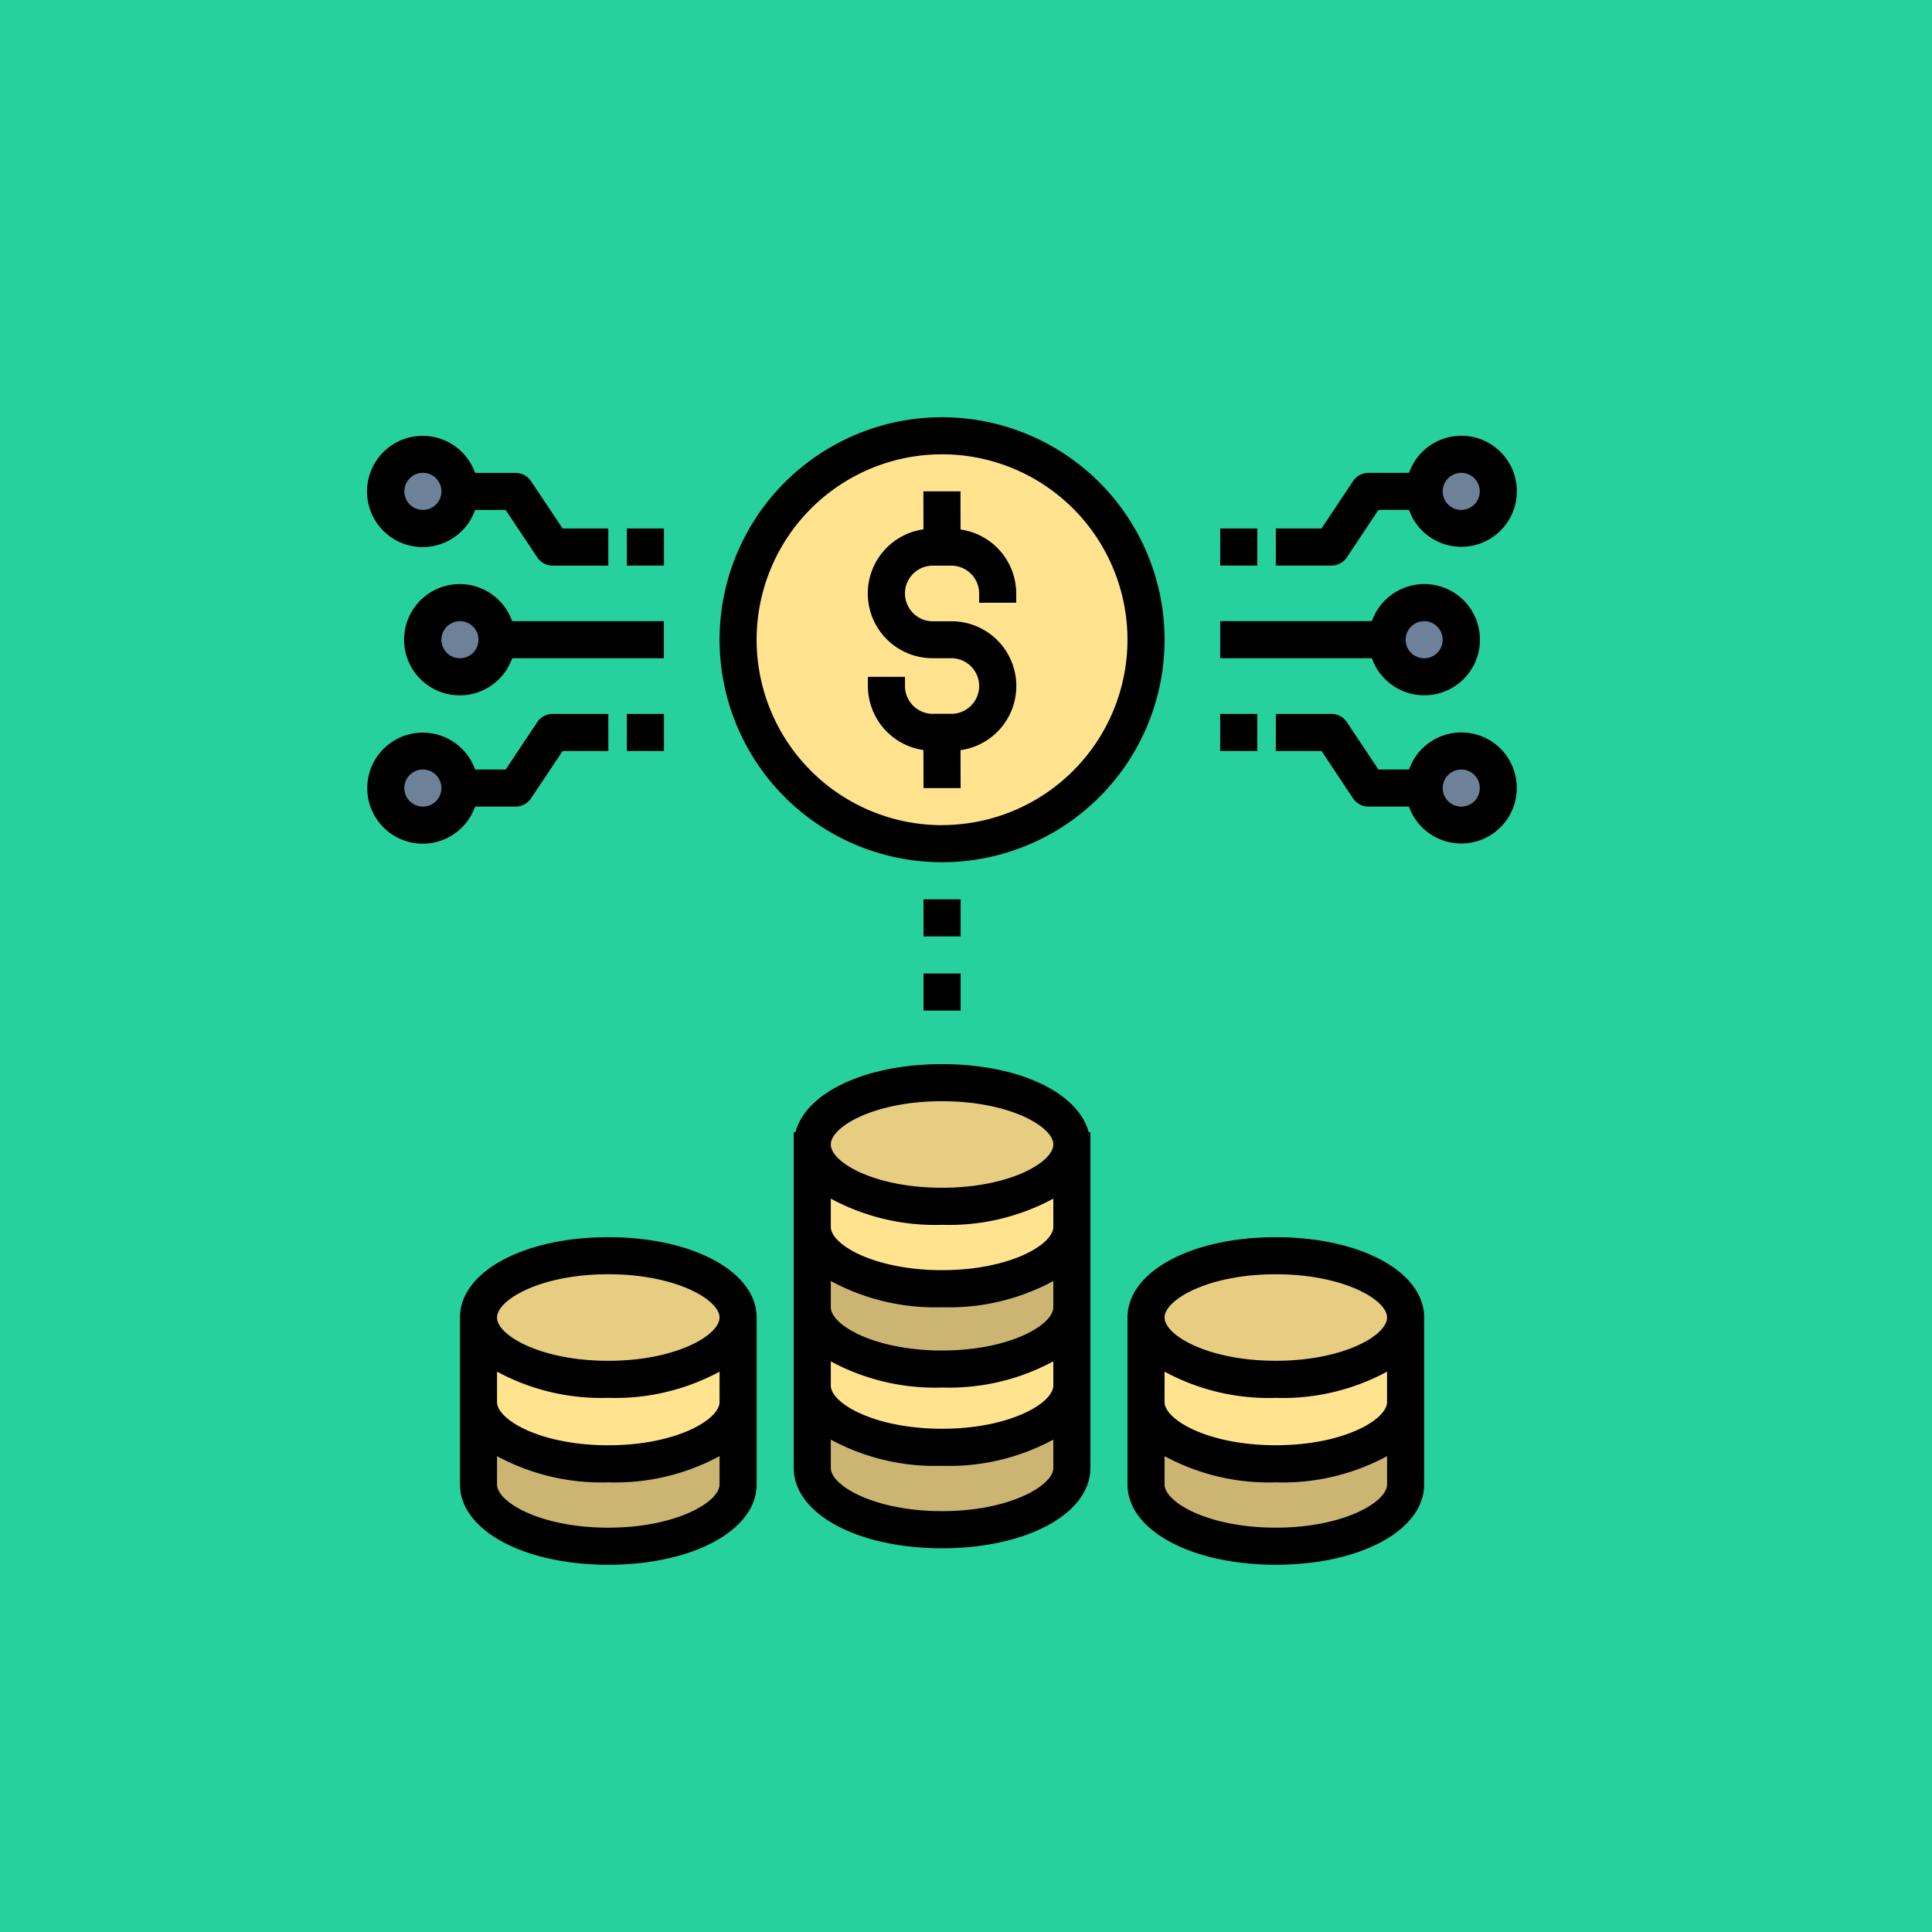 <svg xmlns="http://www.w3.org/2000/svg" width="121" height="121" viewBox="0 0 121 121">
  <g id="Grupo_96613" data-name="Grupo 96613" transform="translate(-1020 -3920)">
    <rect id="Rectángulo_34162" data-name="Rectángulo 34162" width="121" height="121" transform="translate(1020 3920)" fill="#26d19e"/>
    <g id="moneda-digital" transform="translate(1042.235 3945.074)">
      <g id="Grupo_95205" data-name="Grupo 95205" transform="translate(2.201 3.313)">
        <circle id="Elipse_5712" data-name="Elipse 5712" cx="2.323" cy="2.323" r="2.323" fill="#6d8299"/>
        <circle id="Elipse_5713" data-name="Elipse 5713" cx="2.323" cy="2.323" r="2.323" transform="translate(2.323 9.29)" fill="#6d8299"/>
        <circle id="Elipse_5714" data-name="Elipse 5714" cx="2.323" cy="2.323" r="2.323" transform="translate(0 18.58)" fill="#6d8299"/>
        <circle id="Elipse_5715" data-name="Elipse 5715" cx="2.323" cy="2.323" r="2.323" transform="translate(65.031 18.58)" fill="#6d8299"/>
        <circle id="Elipse_5716" data-name="Elipse 5716" cx="2.323" cy="2.323" r="2.323" transform="translate(62.708 9.29)" fill="#6d8299"/>
        <circle id="Elipse_5717" data-name="Elipse 5717" cx="2.323" cy="2.323" r="2.323" transform="translate(65.031)" fill="#6d8299"/>
      </g>
      <circle id="Elipse_5718" data-name="Elipse 5718" cx="12.774" cy="12.774" r="12.774" transform="translate(24.265 2.152)" fill="#ffe38f"/>
      <path id="Trazado_122982" data-name="Trazado 122982" d="M51.129,46.333C46.639,46.333,43,48.066,43,50.2V60.655c0,2.138,3.639,3.871,8.129,3.871s8.129-1.733,8.129-3.871V50.2C59.258,48.066,55.618,46.333,51.129,46.333Z" transform="translate(6.813 7.301)" fill="#ffe38f"/>
      <path id="Trazado_122983" data-name="Trazado 122983" d="M51.129,58.093C46.639,58.093,43,56.36,43,54.222v5.161c0,2.138,3.639,3.871,8.129,3.871s8.129-1.733,8.129-3.871V54.222C59.258,56.36,55.618,58.093,51.129,58.093Z" transform="translate(6.813 8.573)" fill="#ccb473"/>
      <path id="Trazado_122984" data-name="Trazado 122984" d="M33.129,37C28.639,37,25,38.725,25,40.853V61.017c0,2.128,3.639,3.853,8.129,3.853s8.129-1.725,8.129-3.853V40.853c0-2.128-3.639-3.853-8.129-3.853Z" transform="translate(3.91 5.796)" fill="#ffe38f"/>
      <ellipse id="Elipse_5719" data-name="Elipse 5719" cx="8.129" cy="3.87" rx="8.129" ry="3.87" transform="translate(28.91 42.796)" fill="#e6cd81"/>
      <ellipse id="Elipse_5720" data-name="Elipse 5720" cx="8.129" cy="3.87" rx="8.129" ry="3.87" transform="translate(49.813 53.635)" fill="#e6cd81"/>
      <path id="Trazado_122985" data-name="Trazado 122985" d="M33.129,57.2C28.639,57.2,25,55.471,25,53.333v5.05c0,2.128,3.639,3.853,8.129,3.853s8.129-1.725,8.129-3.853v-5.05C41.258,55.471,37.618,57.2,33.129,57.2Z" transform="translate(3.91 8.43)" fill="#ccb473"/>
      <path id="Trazado_122986" data-name="Trazado 122986" d="M33.129,48.649c-4.489,0-8.129-1.733-8.129-3.871V49.81c0,2.138,3.639,3.871,8.129,3.871s8.129-1.733,8.129-3.871V44.778C41.258,46.916,37.618,48.649,33.129,48.649Z" transform="translate(3.91 7.05)" fill="#ccb473"/>
      <path id="Trazado_122987" data-name="Trazado 122987" d="M15.129,46.333C10.639,46.333,7,48.066,7,50.2V60.655c0,2.138,3.639,3.871,8.129,3.871s8.129-1.733,8.129-3.871V50.2C23.258,48.066,19.618,46.333,15.129,46.333Z" transform="translate(1.008 7.301)" fill="#ffe38f"/>
      <path id="Trazado_122988" data-name="Trazado 122988" d="M15.129,58.093C10.639,58.093,7,56.36,7,54.222v5.161c0,2.138,3.639,3.871,8.129,3.871s8.129-1.733,8.129-3.871V54.222C23.258,56.36,19.618,58.093,15.129,58.093Z" transform="translate(1.008 8.573)" fill="#ccb473"/>
      <ellipse id="Elipse_5721" data-name="Elipse 5721" cx="8.129" cy="3.87" rx="8.129" ry="3.87" transform="translate(8.008 53.635)" fill="#e6cd81"/>
      <path id="Trazado_122989" data-name="Trazado 122989" d="M5.765,50.311V60.763c0,2.869,3.994,5.032,9.29,5.032s9.29-2.163,9.29-5.032V50.311c0-2.869-3.994-5.032-9.29-5.032s-9.29,2.163-9.29,5.032ZM22.022,60.763c0,1.1-2.714,2.709-6.968,2.709s-6.968-1.6-6.968-2.709V58.992a13.719,13.719,0,0,0,6.968,1.641,13.719,13.719,0,0,0,6.968-1.641Zm0-5.161c0,1.1-2.714,2.709-6.968,2.709s-6.968-1.6-6.968-2.709V53.7a13.719,13.719,0,0,0,6.968,1.641A13.719,13.719,0,0,0,22.022,53.7Zm0-5.29c0,1.1-2.714,2.709-6.968,2.709s-6.968-1.6-6.968-2.709S10.8,47.6,15.055,47.6,22.022,49.207,22.022,50.311Z" transform="translate(0.808 7.131)"/>
      <path id="Trazado_122990" data-name="Trazado 122990" d="M41.765,50.311V60.763c0,2.869,3.994,5.032,9.29,5.032s9.29-2.163,9.29-5.032V50.311c0-2.869-3.994-5.032-9.29-5.032S41.765,47.442,41.765,50.311Zm9.29-2.709c4.254,0,6.968,1.6,6.968,2.709s-2.714,2.709-6.968,2.709-6.968-1.6-6.968-2.709S46.8,47.6,51.055,47.6Zm-6.968,6.1a13.719,13.719,0,0,0,6.968,1.641A13.719,13.719,0,0,0,58.022,53.7v1.9c0,1.1-2.714,2.709-6.968,2.709s-6.968-1.6-6.968-2.709Zm0,5.29a13.719,13.719,0,0,0,6.968,1.641,13.719,13.719,0,0,0,6.968-1.641v1.771c0,1.1-2.714,2.709-6.968,2.709s-6.968-1.6-6.968-2.709Z" transform="translate(6.614 7.131)"/>
      <path id="Trazado_122991" data-name="Trazado 122991" d="M23.875,40.208h-.11V61.236c0,2.868,3.994,5.032,9.29,5.032s9.29-2.164,9.29-5.032V40.208h-.11c-.647-2.476-4.371-4.262-9.18-4.262s-8.532,1.786-9.18,4.262Zm9.18-1.939c4.254,0,6.968,1.606,6.968,2.71s-2.714,2.709-6.968,2.709-6.968-1.6-6.968-2.709S28.8,38.268,33.055,38.268Zm-6.968,6.1a13.719,13.719,0,0,0,6.968,1.641,13.719,13.719,0,0,0,6.968-1.641V46.14c0,1.1-2.714,2.709-6.968,2.709s-6.968-1.6-6.968-2.709Zm0,5.161a13.719,13.719,0,0,0,6.968,1.641,13.719,13.719,0,0,0,6.968-1.641v1.641c0,1.1-2.714,2.709-6.968,2.709s-6.968-1.6-6.968-2.709Zm0,5.032A13.719,13.719,0,0,0,33.055,56.2a13.719,13.719,0,0,0,6.968-1.641v1.513c0,1.1-2.714,2.709-6.968,2.709s-6.968-1.6-6.968-2.709Zm0,4.9a13.719,13.719,0,0,0,6.968,1.641,13.719,13.719,0,0,0,6.968-1.641v1.771c0,1.1-2.714,2.709-6.968,2.709s-6.968-1.6-6.968-2.709Z" transform="translate(3.711 5.626)"/>
      <path id="Trazado_122992" data-name="Trazado 122992" d="M33.7,1.057A13.935,13.935,0,1,0,47.635,14.992,13.935,13.935,0,0,0,33.7,1.057Zm0,25.548A11.613,11.613,0,1,1,45.312,14.992,11.613,11.613,0,0,1,33.7,26.6Z" transform="translate(3.066)"/>
      <path id="Trazado_122993" data-name="Trazado 122993" d="M6.251,10.057A3.484,3.484,0,1,0,9.52,14.7h9.5V12.38H9.52a3.478,3.478,0,0,0-3.27-2.323Zm0,4.645a1.161,1.161,0,1,1,1.161-1.161A1.161,1.161,0,0,1,6.251,14.7Z" transform="translate(0.322 1.451)"/>
      <path id="Trazado_122994" data-name="Trazado 122994" d="M11.023,4.9a1.162,1.162,0,0,0-.966-.517H7.52a3.484,3.484,0,1,0,0,2.323H9.435l1.978,2.967a1.162,1.162,0,0,0,.966.517h3.484V7.863H13ZM4.251,6.7A1.161,1.161,0,1,1,5.412,5.541,1.161,1.161,0,0,1,4.251,6.7Z" transform="translate(0 0.161)"/>
      <path id="Trazado_122995" data-name="Trazado 122995" d="M4.248,25.186a3.478,3.478,0,0,0,3.27-2.323h2.537a1.161,1.161,0,0,0,.966-.517L13,19.38h2.862V17.057H12.377a1.161,1.161,0,0,0-.966.517L9.433,20.541H7.518a3.478,3.478,0,1,0-3.27,4.645Zm0-4.645A1.161,1.161,0,1,1,3.087,21.7a1.161,1.161,0,0,1,1.161-1.161Z" transform="translate(0.002 2.58)"/>
      <path id="Trazado_122996" data-name="Trazado 122996" d="M61.377,18.218a3.478,3.478,0,0,0-3.27,2.323H56.192l-1.978-2.967a1.162,1.162,0,0,0-.966-.517H49.765V19.38h2.862L54.6,22.346a1.162,1.162,0,0,0,.966.517h2.537a3.478,3.478,0,1,0,3.27-4.645Zm0,4.645A1.161,1.161,0,1,1,62.539,21.7,1.161,1.161,0,0,1,61.377,22.863Z" transform="translate(7.904 2.58)"/>
      <path id="Trazado_122997" data-name="Trazado 122997" d="M46.765,14.7h9.5a3.484,3.484,0,1,0,0-2.323h-9.5ZM59.539,12.38a1.161,1.161,0,1,1-1.161,1.161A1.161,1.161,0,0,1,59.539,12.38Z" transform="translate(7.42 1.451)"/>
      <path id="Trazado_122998" data-name="Trazado 122998" d="M61.377,2.057a3.478,3.478,0,0,0-3.27,2.323H55.571A1.161,1.161,0,0,0,54.6,4.9L52.627,7.863H49.765v2.323h3.484a1.161,1.161,0,0,0,.966-.517L56.192,6.7h1.915a3.478,3.478,0,1,0,3.27-4.645Zm0,4.645a1.161,1.161,0,1,1,1.161-1.161A1.161,1.161,0,0,1,61.377,6.7Z" transform="translate(7.904 0.161)"/>
      <path id="Trazado_122999" data-name="Trazado 122999" d="M14.765,7.057h2.323V9.38H14.765Z" transform="translate(2.26 0.968)"/>
      <path id="Trazado_123000" data-name="Trazado 123000" d="M14.765,17.057h2.323V19.38H14.765Z" transform="translate(2.26 2.58)"/>
      <path id="Trazado_123001" data-name="Trazado 123001" d="M46.765,17.057h2.323V19.38H46.765Z" transform="translate(7.42 2.58)"/>
      <path id="Trazado_123002" data-name="Trazado 123002" d="M46.765,7.057h2.323V9.38H46.765Z" transform="translate(7.42 0.968)"/>
      <path id="Trazado_123003" data-name="Trazado 123003" d="M30.765,27.057h2.323V29.38H30.765Z" transform="translate(4.84 4.193)"/>
      <path id="Trazado_123004" data-name="Trazado 123004" d="M30.765,31.057h2.323V33.38H30.765Z" transform="translate(4.84 4.838)"/>
      <path id="Trazado_123005" data-name="Trazado 123005" d="M33.568,7.438l-.005-2.383-2.323,0,.005,2.379a4.055,4.055,0,0,0,.583,8.07H32.99a1.742,1.742,0,1,1,0,3.484H31.829a1.744,1.744,0,0,1-1.742-1.742V16.67H27.765v.581a4.059,4.059,0,0,0,3.478,4.005l.005,2.384,2.323,0-.005-2.378a4.055,4.055,0,0,0-.575-8.071H31.829a1.742,1.742,0,0,1,0-3.484H32.99a1.744,1.744,0,0,1,1.742,1.742v.581h2.323v-.581a4.058,4.058,0,0,0-3.486-4.006Z" transform="translate(4.356 0.645)"/>
    </g>
  </g>
</svg>
